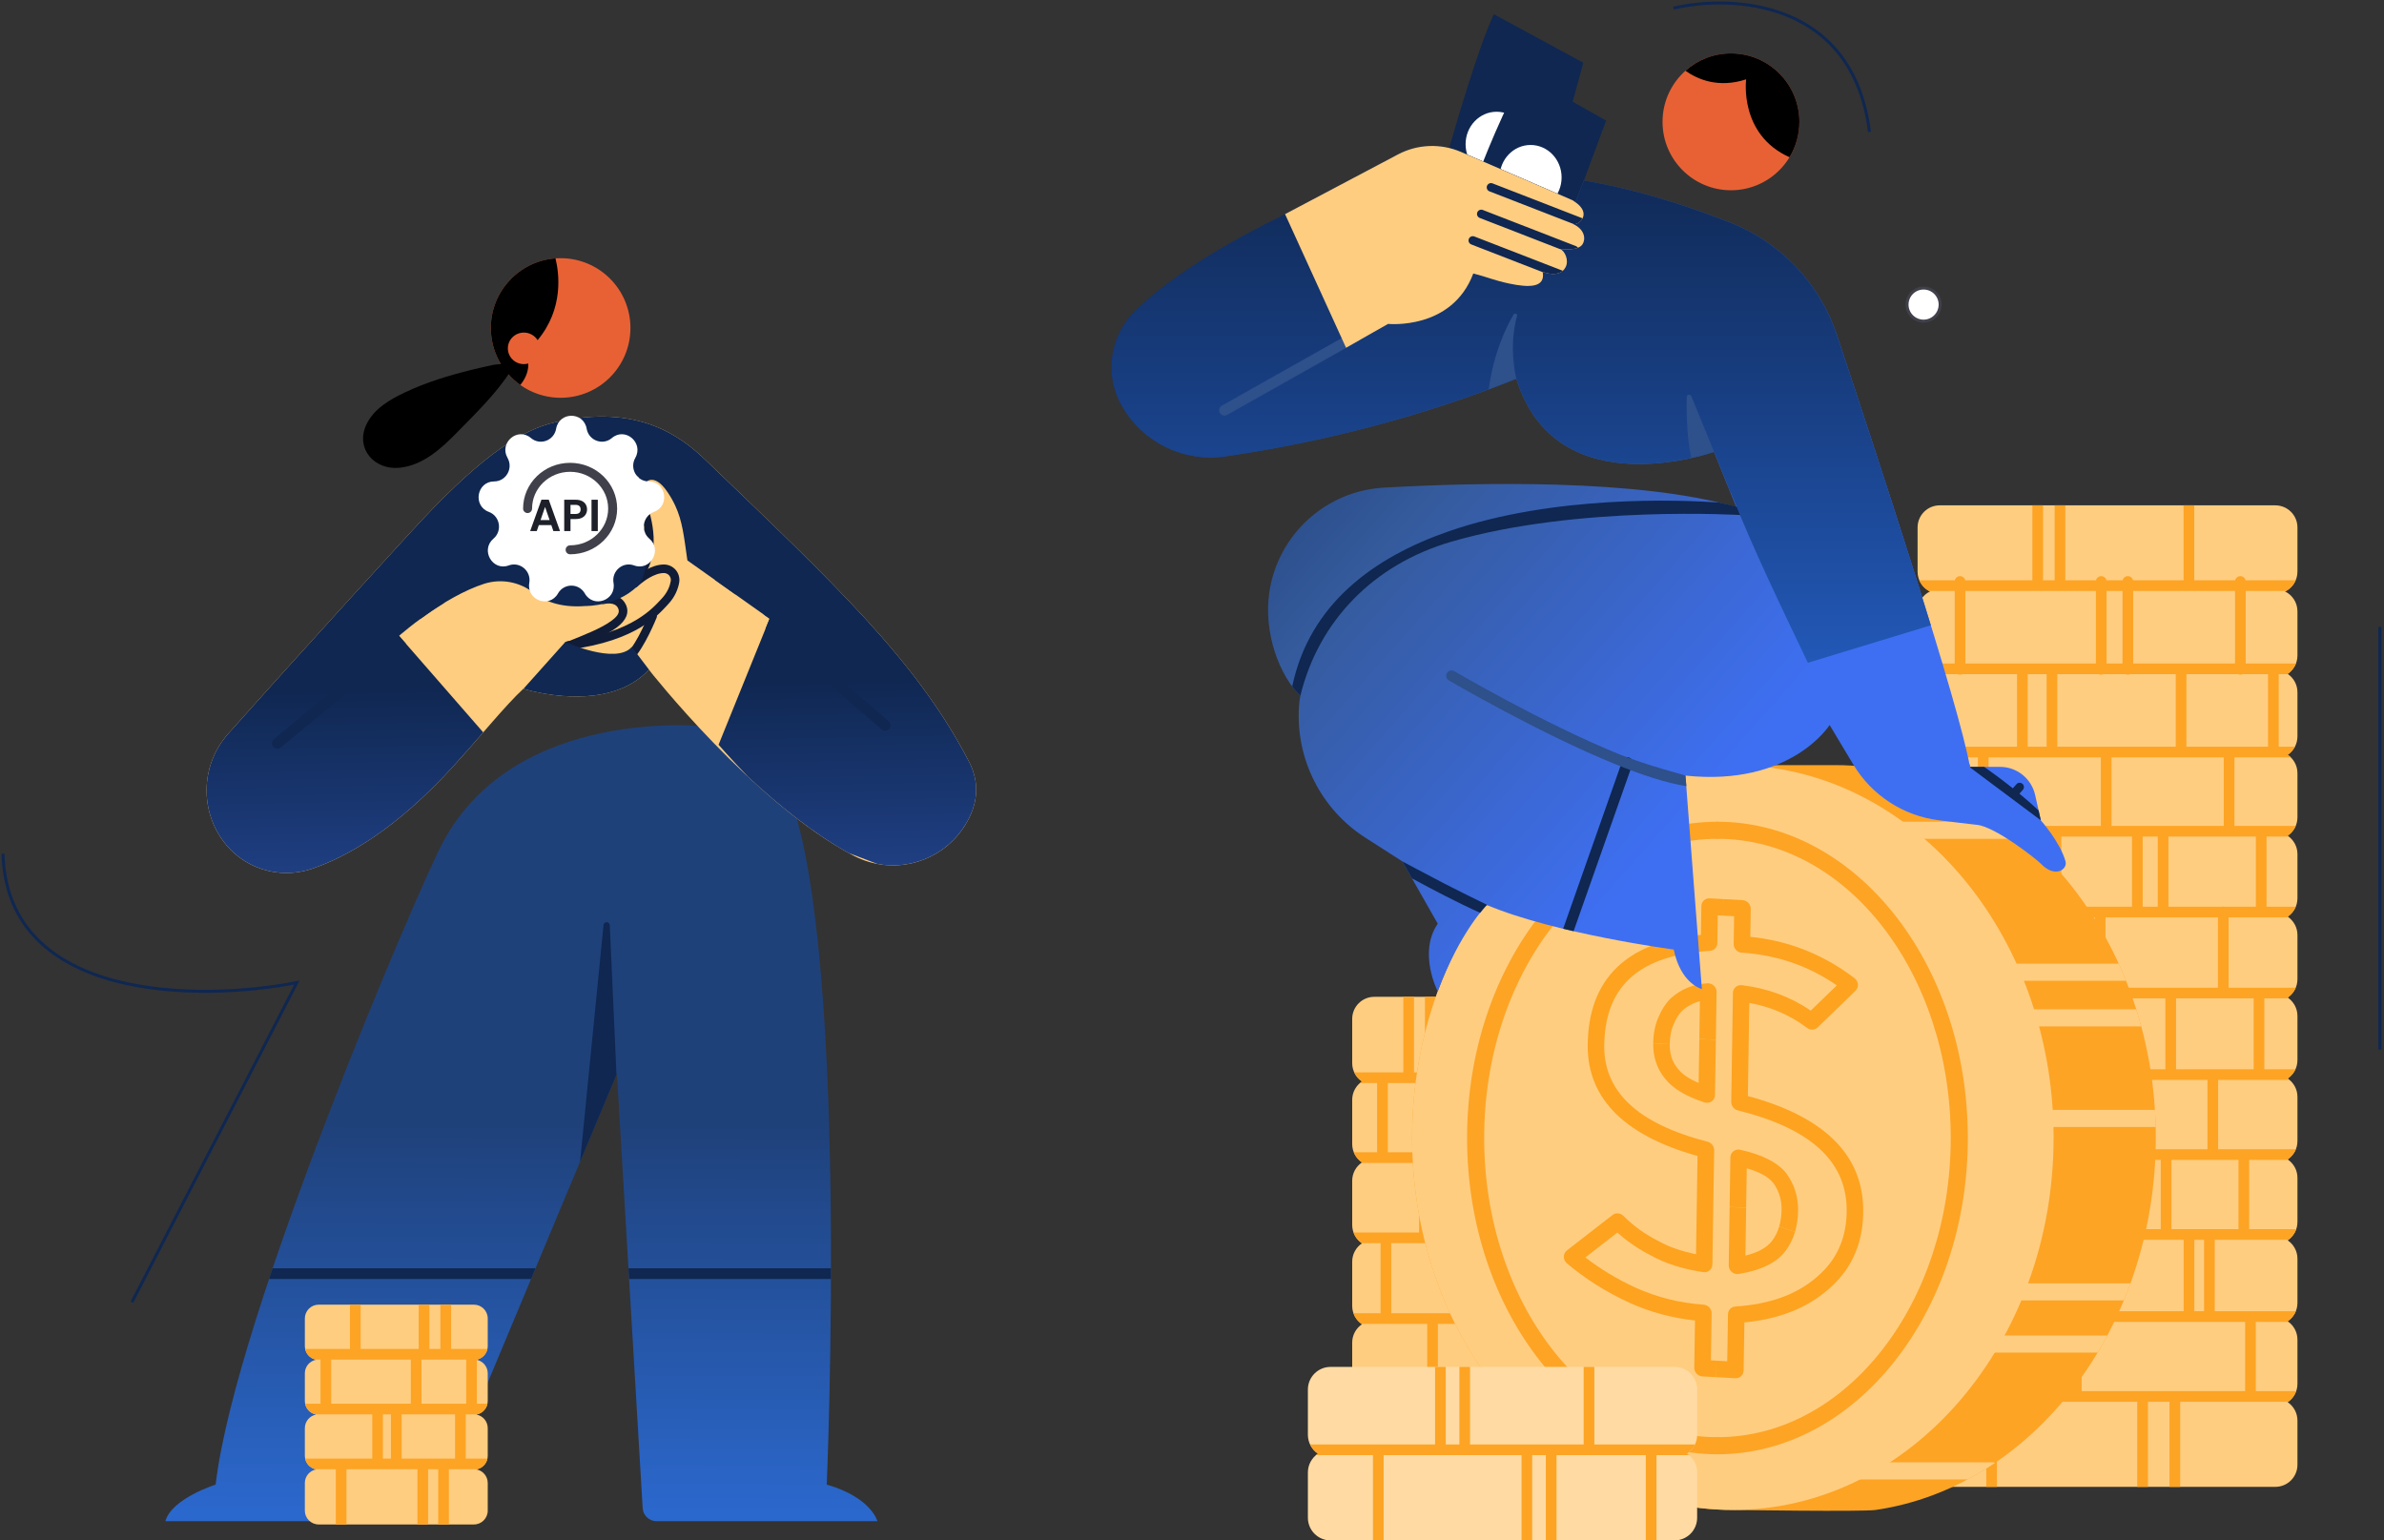 <svg width="797" height="515" viewBox="0 0 797 515" fill="none" xmlns="http://www.w3.org/2000/svg">
<rect x="0" y="0" width="797" height="515" fill="#333333" stroke="none"/>
<path fill-rule="evenodd" clip-rule="evenodd" d="M236.044 242.875C236.044 242.875 172.638 235.753 148.086 281.578C139.823 296.997 78.584 439.985 72.092 496.336C72.092 496.336 57.345 501 55.297 508.57H142.17C143.091 508.57 143.922 508.017 144.276 507.167C150.615 492.001 206.242 358.909 206.242 358.909C206.242 358.909 213.394 479.553 214.855 504.203C215.001 506.656 217.033 508.57 219.49 508.57C235.958 508.57 293.321 508.57 293.321 508.57C293.321 508.57 291.285 500.618 276.388 496.336C276.388 496.336 284.443 308.663 262.079 261.674L236.044 242.875Z" fill="url(#paint0_linear_112_1047)"/>
<path fill-rule="evenodd" clip-rule="evenodd" d="M193.926 388.375L201.768 309.259C201.821 308.71 202.289 308.295 202.842 308.31C203.392 308.324 203.839 308.763 203.864 309.317L206.099 359.251L193.926 388.375Z" fill="#0F2751"/>
<path fill-rule="evenodd" clip-rule="evenodd" d="M277.798 424.027C277.798 425.226 277.794 426.415 277.791 427.597H210.313L210.102 424.027H277.798ZM91.144 424.027H179.025L177.533 427.597H89.946L89.965 427.54C90.343 426.405 90.724 425.273 91.107 424.137L91.144 424.027Z" fill="#0F2751"/>
<path d="M187.428 132.987C200.316 132.987 210.763 122.54 210.763 109.652C210.763 96.765 200.316 86.317 187.428 86.317C174.541 86.317 164.093 96.765 164.093 109.652C164.093 122.54 174.541 132.987 187.428 132.987Z" fill="#E86135"/>
<path fill-rule="evenodd" clip-rule="evenodd" d="M185.706 86.38C186.884 91.136 188.588 103.13 179.722 113.728C178.782 112.206 177.081 111.188 175.141 111.188C172.184 111.188 169.784 113.551 169.784 116.461C169.784 119.372 172.184 121.735 175.141 121.735C175.653 121.735 176.148 121.664 176.616 121.532C176.683 123.37 176.208 125.94 173.954 128.7C167.991 124.472 164.095 117.513 164.095 109.652C164.095 97.353 173.631 87.263 185.706 86.38Z" fill="black"/>
<path fill-rule="evenodd" clip-rule="evenodd" d="M168.251 121.459C167.587 121.848 165.917 121.79 165.157 121.942C162.664 122.442 160.186 123.021 157.719 123.631C150.087 125.517 142.565 127.786 135.446 131.157C130.266 133.61 124.843 136.714 122.392 142.149C118.83 150.049 125.161 157.14 133.392 156.398C141.33 155.682 147.56 149.931 152.849 144.523C159.037 138.195 166.103 131.374 170.848 123.822" fill="black"/>
<path fill-rule="evenodd" clip-rule="evenodd" d="M141.015 173.908C137.065 178.116 102.321 216.101 76.215 245.406C67.457 255.318 66.663 269.951 74.299 280.753C74.297 280.757 74.298 280.757 74.298 280.757C81.004 290.245 93.143 294.205 104.154 290.498C116.085 286.477 132.38 277.193 151.343 256.393C160.976 245.826 168.634 236.178 174.953 230.272C174.953 230.272 202.675 239.19 216.933 223.904C216.933 223.904 251.742 268.38 285.429 286.11C298.752 293.037 315.167 288.388 322.877 275.501C326.465 269.552 327.972 262.388 323.934 254.611C306.251 220.546 278.484 194.771 236.044 153.966C227.806 146.043 213.401 134.727 185.502 141.185C174.991 143.618 162.178 151.36 141.015 173.908Z" fill="#FFCD80"/>
<path fill-rule="evenodd" clip-rule="evenodd" d="M202.089 201.91C202.089 201.91 203.003 201.674 204.082 201.772C204.996 201.854 206.078 202.177 206.635 203.328C207.381 204.875 206.253 206.152 204.531 207.457C201.043 210.105 194.897 212.42 189.455 214.636C188.723 214.933 188.373 215.767 188.67 216.497C188.966 217.227 189.802 217.579 190.53 217.281C196.219 214.967 202.614 212.499 206.26 209.733C209.302 207.425 210.527 204.824 209.206 202.086C208.127 199.853 206.113 199.087 204.339 198.926C202.728 198.781 201.361 199.148 201.361 199.148C200.596 199.349 200.143 200.132 200.343 200.894C200.546 201.656 201.328 202.111 202.089 201.91Z" fill="#111C37"/>
<path fill-rule="evenodd" clip-rule="evenodd" d="M213.151 196.073C213.151 196.073 214.851 194.425 217.165 193.11C218.611 192.289 220.304 191.575 221.964 191.584C222.643 191.585 223.282 191.88 223.721 192.391C224.16 192.902 224.353 193.579 224.25 194.244C223.971 195.848 223.207 198.025 221.236 200.103C218.526 202.961 211.666 211.592 189.82 214.358C189.038 214.457 188.484 215.173 188.584 215.955C188.684 216.737 189.398 217.291 190.18 217.192C213.237 214.272 220.447 205.087 223.311 202.069C225.774 199.473 226.714 196.747 227.071 194.707C227.303 193.189 226.871 191.675 225.892 190.532C224.91 189.388 223.482 188.729 221.975 188.727C219.833 188.716 217.622 189.565 215.755 190.625C213.102 192.132 211.159 194.025 211.159 194.025C210.595 194.574 210.58 195.479 211.13 196.045C211.68 196.609 212.584 196.622 213.151 196.073Z" fill="#111C37"/>
<path fill-rule="evenodd" clip-rule="evenodd" d="M216.865 205.433C216.865 205.433 213.205 214.775 209.591 218.386C209.034 218.943 209.034 219.848 209.591 220.406C210.148 220.963 211.055 220.963 211.612 220.406C215.505 216.515 219.522 206.486 219.522 206.486C219.811 205.753 219.454 204.922 218.718 204.631C217.986 204.341 217.154 204.7 216.865 205.433Z" fill="#111C37"/>
<path fill-rule="evenodd" clip-rule="evenodd" d="M216.08 157.619C216.08 157.619 213.794 158.566 212.72 161.171C212.059 162.77 211.816 165.042 213.066 168.164C214.508 171.761 218.219 182.408 213.177 190.603C212.762 191.275 212.973 192.155 213.641 192.568C214.316 192.982 215.194 192.772 215.608 192.101C221.229 182.97 217.322 171.109 215.715 167.101C214.851 164.937 214.901 163.37 215.358 162.262C215.962 160.806 217.201 160.246 217.201 160.246C217.926 159.936 218.265 159.096 217.954 158.371C217.644 157.646 216.805 157.309 216.08 157.619Z" fill="#111C37"/>
<path fill-rule="evenodd" clip-rule="evenodd" d="M161.549 244.848C158.411 248.459 155.021 252.358 151.343 256.393C132.38 277.193 116.085 286.477 104.154 290.498C93.143 294.205 81.004 290.245 74.298 280.757C74.298 280.757 74.297 280.757 74.299 280.753C66.663 269.951 67.457 255.318 76.215 245.406C102.321 216.101 137.065 178.116 141.015 173.908C162.178 151.36 174.991 143.618 185.502 141.185C213.401 134.727 227.806 146.043 236.044 153.966C278.484 194.771 306.251 220.546 323.934 254.611C327.972 262.388 326.465 269.552 322.877 275.501C316.649 285.91 304.74 290.945 293.371 288.845L283.711 285.185C272.078 278.757 260.38 269.291 250.092 259.707C244.236 253.622 240.222 248.987 240.222 248.987L257.287 206.846L229.802 187.357C228.645 179.384 228.188 174.288 225.721 169.005C225.05 167.559 224.225 166.1 223.193 164.564C218.397 157.412 215.376 161.669 215.376 161.669C213.148 158.918 211.08 157.651 209.702 157.069C208.974 156.78 208.156 156.831 207.47 157.209C206.788 157.586 206.31 158.251 206.167 159.02C205.835 160.911 206.992 163.042 207.617 164.02C207.809 164.317 208.031 164.594 208.277 164.849C221.821 178.851 214.333 194.568 214.333 194.568C207.642 202.805 195.694 202.609 195.694 202.609C186.956 203.312 181.46 200.618 178.344 198.162C173.709 194.52 167.58 193.39 161.952 195.141C148.214 199.519 133.392 212.56 133.392 212.56L161.549 244.848Z" fill="url(#paint1_linear_112_1047)"/>
<path fill-rule="evenodd" clip-rule="evenodd" d="M174.992 230.284L188.995 214.624C188.995 214.624 205.867 222.327 211.213 216.301L217.994 225.233C217.297 224.373 216.933 223.904 216.933 223.904C202.989 238.855 176.161 230.651 174.992 230.284Z" fill="#102852"/>
<path fill-rule="evenodd" clip-rule="evenodd" d="M136.533 209.966C134.556 211.536 133.392 212.56 133.392 212.56L135.696 215.202L93.825 249.912C93.066 250.54 91.94 250.433 91.311 249.676C90.682 248.916 90.787 247.791 91.546 247.162L136.093 210.234C136.23 210.121 136.378 210.032 136.533 209.966ZM255.23 205.387C255.605 205.411 255.98 205.553 256.287 205.819L297.063 241.153C297.806 241.799 297.888 242.927 297.241 243.672C296.595 244.417 295.467 244.497 294.724 243.852L255.92 210.226L257.287 206.846L255.23 205.387ZM140.595 206.872C140.805 203.434 141.401 196.707 143.019 190.821C143.193 190.279 143.704 189.916 144.274 189.929C144.844 189.943 145.336 190.331 145.484 190.881C146.362 194.138 147.565 198.622 148.376 201.643C145.503 203.399 142.847 205.226 140.595 206.872ZM239.012 193.888L240.926 184.776C240.997 184.435 241.272 184.174 241.615 184.117C241.958 184.061 242.3 184.221 242.475 184.521C243.557 186.911 245.186 191.514 245.975 198.826L239.012 193.888Z" fill="#0F2751"/>
<path fill-rule="evenodd" clip-rule="evenodd" d="M105.707 454.589C103.551 454.2 101.914 452.311 101.914 450.044V440.802C101.914 438.253 103.985 436.182 106.535 436.182H158.435C160.986 436.182 163.056 438.253 163.056 440.802V450.044C163.056 452.311 161.419 454.2 159.263 454.589C161.419 454.982 163.056 456.871 163.056 459.139V468.38C163.056 470.648 161.419 472.533 159.263 472.926C161.419 473.315 163.056 475.204 163.056 477.471V486.713C163.056 488.98 161.419 490.869 159.263 491.259C161.419 491.651 163.056 493.537 163.056 495.804V505.046C163.056 507.595 160.986 509.666 158.435 509.666H106.535C103.985 509.666 101.914 507.595 101.914 505.046V495.804C101.914 493.537 103.551 491.651 105.707 491.259C103.551 490.869 101.914 488.98 101.914 486.713V477.471C101.914 475.204 103.551 473.315 105.707 472.926C103.551 472.533 101.914 470.648 101.914 468.38V459.139C101.914 456.871 103.551 454.982 105.707 454.589Z" fill="#FFCD80"/>
<path fill-rule="evenodd" clip-rule="evenodd" d="M150.805 436.182V450.969H162.791C162.849 450.969 162.906 450.972 162.962 450.976C162.602 452.733 161.246 454.125 159.512 454.539H159.42V454.561C159.368 454.572 159.316 454.582 159.263 454.589C159.316 454.6 159.368 454.611 159.42 454.622V469.298H162.791C162.849 469.298 162.906 469.301 162.962 469.305C162.605 471.058 161.255 472.451 159.526 472.869H155.708V487.631H162.791C162.849 487.631 162.906 487.631 162.963 487.638C162.608 489.384 161.263 490.776 159.541 491.201H150.07V509.666H146.499V491.201H143.12V509.666H139.549V491.201H115.833V509.666H112.262V491.201H105.43C103.705 490.776 102.359 489.38 102.006 487.631H124.443V472.869H105.444C103.713 472.451 102.361 471.055 102.006 469.298H107.15V454.539H105.459C103.722 454.125 102.364 452.726 102.007 450.969H117.004V436.182H120.575V450.969H139.982V436.182H143.553V450.969H147.234V436.182H150.805ZM128.014 472.869V487.631H130.713V472.869H128.014ZM134.284 472.869V487.631H152.137V472.869H134.284ZM110.721 454.539V469.298H137.343V454.539H110.721ZM140.914 454.539V469.298H155.849V454.539H140.914Z" fill="#FDA425"/>
<path fill-rule="evenodd" clip-rule="evenodd" d="M645.196 197.75C642.753 196.544 641.071 194.027 641.071 191.12V176.341C641.071 172.262 644.381 168.951 648.459 168.951H760.677C764.755 168.951 768.065 172.262 768.065 176.341V191.12C768.065 194.027 766.383 196.544 763.937 197.75C766.383 198.956 768.065 201.474 768.065 204.381V219.16C768.065 221.716 766.765 223.971 764.79 225.298C766.765 226.625 768.065 228.879 768.065 231.435V246.215C768.065 248.772 766.765 251.025 764.79 252.353C766.765 253.678 768.065 255.935 768.065 258.488V273.268C768.065 275.824 766.765 278.078 764.79 279.406C766.765 280.734 768.065 282.988 768.065 285.544V300.324C768.065 302.877 766.765 305.134 764.79 306.462C766.765 307.787 768.065 310.044 768.065 312.597V327.377C768.065 329.934 766.765 332.187 764.79 333.515C766.765 334.844 768.065 337.097 768.065 339.654V354.433C768.065 356.986 766.765 359.243 764.79 360.568C766.765 361.896 768.065 364.15 768.065 366.706V381.486C768.065 384.043 766.765 386.296 764.79 387.624C766.765 388.953 768.065 391.206 768.065 393.763V408.542C768.065 411.096 766.765 413.352 764.79 414.677C766.765 416.006 768.065 418.259 768.065 420.816V435.595C768.065 438.152 766.765 440.405 764.79 441.734C766.765 443.058 768.065 445.315 768.065 447.872V462.648C768.065 465.205 766.765 467.462 764.79 468.786C766.765 470.115 768.065 472.368 768.065 474.925V489.704C768.065 493.782 764.755 497.093 760.677 497.093H648.459C644.381 497.093 641.071 493.782 641.071 489.704V474.925C641.071 472.368 642.371 470.115 644.346 468.786C642.371 467.462 641.071 465.205 641.071 462.648V447.872C641.071 445.315 642.371 443.058 644.346 441.734C642.371 440.405 641.071 438.152 641.071 435.595V420.816C641.071 418.259 642.371 416.006 644.346 414.677C642.371 413.352 641.071 411.096 641.071 408.542V393.763C641.071 391.206 642.371 388.953 644.346 387.624C642.371 386.296 641.071 384.043 641.071 381.486V366.706C641.071 364.15 642.371 361.896 644.346 360.568C642.371 359.243 641.071 356.986 641.071 354.433V339.654C641.071 337.097 642.371 334.844 644.346 333.515C642.371 332.187 641.071 329.934 641.071 327.377V312.597C641.071 310.044 642.371 307.787 644.346 306.462C642.371 305.134 641.071 302.877 641.071 300.324V285.544C641.071 282.988 642.371 280.734 644.346 279.406C642.371 278.078 641.071 275.824 641.071 273.268V258.488C641.071 255.935 642.371 253.678 644.346 252.353C642.371 251.025 641.071 248.772 641.071 246.215V231.435C641.071 228.879 642.371 226.625 644.346 225.298C642.371 223.971 641.071 221.716 641.071 219.16V204.381C641.071 201.474 642.753 198.956 645.196 197.75Z" fill="#FFCD80"/>
<path fill-rule="evenodd" clip-rule="evenodd" d="M733.563 168.951V194.001H747.24C747.422 193.209 748.132 192.618 748.979 192.618C749.825 192.618 750.536 193.209 750.718 194.001H767.479C766.837 195.516 765.705 196.773 764.28 197.572H750.764V221.822H767.569C767.019 223.246 766.04 224.458 764.79 225.298C764.837 225.329 764.88 225.36 764.926 225.393H761.795V249.472C761.795 249.529 761.791 249.586 761.787 249.643H767.222C766.647 250.736 765.808 251.668 764.79 252.353C765.169 252.607 765.522 252.896 765.847 253.214H747.004V276.117H767.494C766.933 277.46 765.983 278.603 764.79 279.406C764.923 279.495 765.055 279.592 765.18 279.688H757.731V303.145H767.504C766.944 304.502 765.99 305.652 764.79 306.462C764.912 306.541 765.03 306.627 765.148 306.716H745.054V330.209H767.504C766.94 331.558 765.99 332.708 764.79 333.515C764.915 333.601 765.037 333.687 765.155 333.779H756.992V357.49H767.401C766.833 358.743 765.922 359.807 764.79 360.568C765.015 360.722 765.233 360.886 765.44 361.061H741.548V384.225H767.54C766.983 385.614 766.019 386.8 764.79 387.624C764.873 387.678 764.951 387.735 765.03 387.796H751.932V410.939H767.665C767.169 412.385 766.24 413.627 765.03 414.509H740.416V438.377H767.522C766.965 439.748 766.005 440.916 764.79 441.734C764.89 441.802 764.99 441.873 765.09 441.948H754.146V465.083H767.654C767.147 466.533 766.205 467.776 764.98 468.654H728.861V497.093H725.29V468.654H718.077V497.093H714.506V468.654H667.603V497.093H664.032V468.654H644.156C642.932 467.776 641.989 466.533 641.482 465.083H647.827V441.948H644.046C644.142 441.873 644.242 441.802 644.346 441.734C643.132 440.916 642.171 439.748 641.61 438.377H664.55V414.509H644.106C642.896 413.627 641.964 412.385 641.468 410.939H650.395V387.796H644.103C644.181 387.735 644.264 387.678 644.346 387.624C643.117 386.8 642.15 385.614 641.596 384.225H660.989V361.061H643.692C643.903 360.886 644.117 360.722 644.346 360.568C643.214 359.807 642.303 358.743 641.732 357.49H649.495V333.779H643.978C644.099 333.687 644.221 333.601 644.346 333.515C643.146 332.708 642.193 331.558 641.632 330.209H662.275V306.716H643.989C644.106 306.627 644.224 306.541 644.346 306.462C643.142 305.652 642.189 304.502 641.628 303.145H647.006V279.688H643.953C644.081 279.592 644.214 279.495 644.346 279.406C643.149 278.603 642.203 277.46 641.639 276.117H653.305V253.214H643.289C643.614 252.896 643.967 252.607 644.346 252.353C643.328 251.668 642.489 250.736 641.914 249.643H674.312V225.393H656.026C655.794 225.503 655.537 225.564 655.265 225.564C654.99 225.564 654.733 225.503 654.501 225.393H644.206C644.253 225.36 644.299 225.329 644.346 225.298C643.096 224.458 642.117 223.246 641.564 221.822H653.48V197.572H644.856C643.432 196.773 642.296 195.516 641.653 194.001H653.523C653.708 193.209 654.415 192.618 655.265 192.618C656.112 192.618 656.822 193.209 657.004 194.001H679.444V168.951H683.014V194.001H686.889V168.951H690.46V194.001H700.722C700.904 193.209 701.615 192.618 702.465 192.618C703.311 192.618 704.022 193.209 704.204 194.001H709.617C709.803 193.209 710.51 192.618 711.36 192.618C712.206 192.618 712.917 193.209 713.099 194.001H729.993V168.951H733.563ZM651.398 441.948V465.083H683.336V441.948H651.398ZM686.907 441.948V465.083H692.363V441.948H686.907ZM695.934 441.948V465.083H750.575V441.948H695.934ZM668.12 414.509V438.377H701.29V414.509H668.12ZM730.032 414.509H704.861V438.377H730.021V414.699L730.032 414.509ZM733.592 438.377H736.845V414.509H733.581C733.588 414.57 733.592 414.634 733.592 414.699V438.377ZM725.94 387.796V410.939H748.361V387.796H725.94ZM687.007 410.939H722.369V387.796H686.975C686.996 387.903 687.007 388.014 687.007 388.124V410.939ZM683.464 387.796H653.966V410.939H683.436V388.124C683.436 388.017 683.443 387.907 683.464 387.799V387.796ZM712.631 361.061V384.225H737.977V361.061H712.631ZM704.565 361.061V384.225H709.06V361.061H704.565ZM664.56 361.061V384.225H700.994V361.061H664.56ZM680.197 333.779V357.49H723.904V333.779H680.197ZM653.066 333.779V357.49H676.626V333.779H653.066ZM727.475 333.779V357.49H753.421V333.779H727.475ZM696.769 306.716V330.209H700.312V306.716H696.769ZM678.722 330.209H693.198V306.716H665.846V330.209H678.101C678.201 330.191 678.305 330.18 678.412 330.18C678.519 330.18 678.622 330.191 678.722 330.209ZM703.882 306.716V330.209H741.484V306.716H703.882ZM743.801 303.145H754.16V279.688H724.929V303.145H742.737C742.905 303.092 743.083 303.063 743.269 303.063C743.455 303.063 743.633 303.092 743.801 303.145ZM716.327 279.688V303.145H721.358V279.688H716.327ZM650.577 279.688V303.145H685.564V279.688H650.577ZM689.135 279.688V303.145H712.756V279.688H689.135ZM656.876 253.214V276.117H661.236V253.214H656.876ZM705.907 253.214V276.117H743.433V253.214H705.907ZM664.807 253.214V276.117H702.336V253.214H664.807ZM684.204 225.393H677.883V249.643H684.214C684.207 249.586 684.204 249.529 684.204 249.472V225.393ZM727.375 225.393H712.12C711.892 225.503 711.631 225.564 711.36 225.564C711.085 225.564 710.828 225.503 710.596 225.393H703.225C702.993 225.503 702.736 225.564 702.465 225.564C702.19 225.564 701.933 225.503 701.701 225.393H687.774V249.472C687.774 249.529 687.774 249.586 687.767 249.643H727.382C727.375 249.586 727.375 249.529 727.375 249.472V225.393ZM758.224 225.393H749.743C749.511 225.503 749.254 225.564 748.979 225.564C748.707 225.564 748.447 225.503 748.218 225.393H730.946V249.472C730.946 249.529 730.942 249.586 730.935 249.643H758.231C758.227 249.586 758.224 249.529 758.224 249.472V225.393ZM657.051 197.572V221.822H700.679V197.572H657.051ZM704.25 197.572V221.822H709.574V197.572H704.25ZM713.145 197.572V221.822H747.193V197.572H713.145Z" fill="#FDA425"/>
<path fill-rule="evenodd" clip-rule="evenodd" d="M455.33 361.568C453.355 360.243 452.055 357.986 452.055 355.433V340.653C452.055 336.575 455.366 333.262 459.443 333.262H571.657C575.739 333.262 579.049 336.575 579.049 340.653V355.433C579.049 357.986 577.749 360.243 575.775 361.568C577.749 362.896 579.049 365.149 579.049 367.706V382.486C579.049 385.043 577.749 387.296 575.775 388.624C577.749 389.949 579.049 392.206 579.049 394.762V409.539C579.049 412.095 577.749 414.352 575.775 415.677C577.749 417.005 579.049 419.259 579.049 421.815V436.595C579.049 439.152 577.749 441.405 575.775 442.733C577.749 444.058 579.049 446.315 579.049 448.868V463.648C579.049 466.205 577.749 468.458 575.775 469.786C577.749 471.115 579.049 473.368 579.049 475.925V490.704C579.049 494.782 575.739 498.092 571.657 498.092H459.443C455.366 498.092 452.055 494.782 452.055 490.704V475.925C452.055 473.368 453.355 471.115 455.33 469.786C453.355 468.458 452.055 466.205 452.055 463.648V448.868C452.055 446.315 453.355 444.058 455.33 442.733C453.355 441.405 452.055 439.152 452.055 436.595V421.815C452.055 419.259 453.355 417.005 455.33 415.677C453.355 414.352 452.055 412.095 452.055 409.539V394.762C452.055 392.206 453.355 389.949 455.33 388.624C453.355 387.296 452.055 385.043 452.055 382.486V367.706C452.055 365.149 453.355 362.896 455.33 361.568Z" fill="#FFCD80"/>
<path fill-rule="evenodd" clip-rule="evenodd" d="M552.678 358.533H578.367C577.796 359.768 576.892 360.818 575.775 361.568C576.017 361.732 576.25 361.911 576.475 362.103H565.88V385.225V385.228H578.521C577.967 386.617 576.999 387.799 575.775 388.624C575.857 388.681 575.942 388.738 576.025 388.799H554.878V411.767C554.878 411.87 554.871 411.97 554.853 412.067H578.603C578.071 413.527 577.092 414.774 575.832 415.638H569.315V438.759C569.315 438.859 569.304 438.959 569.29 439.055H578.628C578.114 440.509 577.16 441.751 575.925 442.626H556.467V466.155H578.61C578.085 467.615 577.114 468.858 575.86 469.725H568.44V498.092H564.869V469.725H541.834C541.834 469.758 541.837 469.786 541.837 469.815V498.092H538.266V469.815C538.266 469.786 538.266 469.758 538.266 469.725H520.655C520.426 469.833 520.176 469.89 519.912 469.89C519.644 469.89 519.395 469.833 519.166 469.725H496.288V498.092H492.717V469.725H486.475V498.092H482.904V469.725H455.241C453.987 468.858 453.016 467.615 452.491 466.155H477.13V442.626H455.176C453.944 441.751 452.987 440.509 452.473 439.055H461.543V415.638H455.273C454.009 414.774 453.03 413.527 452.498 412.067H474.42V388.799H455.076C455.162 388.738 455.244 388.681 455.33 388.624C454.102 387.799 453.137 386.617 452.58 385.228H460.39V362.103H454.63C454.851 361.911 455.083 361.732 455.33 361.568C454.209 360.818 453.309 359.768 452.734 358.533H469.149V333.262H472.72V358.533H476.376V333.262H479.947V358.533H512.742V333.262H516.313V358.533H549.108V333.262H552.678V358.533ZM480.701 442.626V466.155H518.127V442.626H480.701ZM521.698 442.626V466.155H545.826V442.626H521.698ZM549.397 442.626V466.155H552.896V442.626H549.397ZM465.114 415.638V439.055H494.002V415.638H465.114ZM532.603 415.638H497.573V439.055H532.699C532.639 438.873 532.603 438.677 532.603 438.473V415.638ZM565.744 415.638H536.174V438.473C536.174 438.677 536.142 438.873 536.077 439.055H565.766C565.751 438.959 565.744 438.859 565.744 438.759V415.638ZM477.99 388.799V412.067H505.429V388.799H477.99ZM509 388.799V412.067H513.22V388.799H509ZM551.307 388.799H516.791V412.067H533.839C534.01 412.01 534.196 411.981 534.388 411.981C534.581 411.981 534.767 412.01 534.942 412.067H551.336C551.318 411.97 551.307 411.87 551.307 411.767V388.799ZM463.961 362.103V385.228H495.406V362.103H463.961ZM498.976 362.103V385.228H527.407V362.103H498.976ZM530.978 362.103V385.228H535.756V362.103H530.978ZM562.309 362.103H539.327V385.228H562.309V385.225V362.103Z" fill="#FDA425"/>
<path fill-rule="evenodd" clip-rule="evenodd" d="M579.088 255.798H613.486C672.666 255.798 720.715 311.589 720.715 380.307C720.715 443.711 679.876 497.091 627.066 504.815C622.639 505.465 579.32 504.815 579.32 504.815C520.141 504.815 472.091 449.024 472.091 380.307C472.091 311.678 520.016 255.941 579.088 255.798Z" fill="#FDA425"/>
<path d="M579.318 504.815C638.538 504.815 686.545 449.071 686.545 380.306C686.545 311.542 638.538 255.798 579.318 255.798C520.098 255.798 472.091 311.542 472.091 380.306C472.091 449.071 520.098 504.815 579.318 504.815Z" fill="#FFCD80"/>
<path fill-rule="evenodd" clip-rule="evenodd" d="M579.732 306.321L576.029 306.115L576.114 300.59L582.573 300.95C584.103 301.035 585.318 302.341 585.295 303.866L585.151 313.209C590.801 313.778 596.211 314.989 601.375 316.836C607.974 319.194 614.179 322.593 619.984 327.028C620.642 327.525 621.052 328.281 621.121 329.088C621.182 329.895 620.897 330.676 620.326 331.23L607.681 343.487C606.727 344.408 605.225 344.478 604.121 343.649C598.395 339.355 591.958 336.574 584.811 335.302L584.331 366.437C610.916 373.576 623.534 387.068 622.878 406.172C622.562 416.551 618.565 424.942 610.929 431.316C603.95 437.367 594.707 440.999 583.166 442.123L582.918 458.178C582.895 459.701 581.642 460.866 580.112 460.781L573.771 460.428L573.856 454.909L577.44 455.108L577.682 439.402C577.704 438.003 578.764 436.887 580.156 436.799C591.506 436.06 600.543 432.859 607.26 427.042C613.734 421.636 617.09 414.545 617.358 405.77C617.949 388.583 605.57 377.331 580.973 371.23C579.676 370.904 578.755 369.713 578.776 368.391L579.337 331.961C579.348 331.2 579.677 330.491 580.24 329.997C580.802 329.508 581.553 329.278 582.313 329.374C590.855 330.387 598.541 333.225 605.364 337.876L614.074 329.434C609.536 326.311 604.751 323.841 599.705 322.042C594.195 320.069 588.392 318.896 582.281 318.502C580.766 318.406 579.565 317.105 579.589 315.588L579.732 306.321ZM583.51 419.783C587.541 418.79 590.502 417.242 592.304 415.009C593.428 413.565 594.26 411.916 594.799 410.067L600.105 411.834C599.363 414.333 598.227 416.561 596.68 418.555C593.724 422.212 588.618 424.764 581.226 425.918C580.41 426.044 579.563 425.796 578.921 425.234C578.286 424.673 577.921 423.861 577.934 423.029L578.235 403.504L583.756 403.811L583.51 419.783ZM554.501 339.983C555.507 337.541 556.803 335.533 558.359 333.948C558.396 333.909 558.441 333.87 558.479 333.831C561.981 330.688 566.113 328.992 570.858 328.742C571.635 328.703 572.415 329 572.99 329.552C573.566 330.11 573.887 330.878 573.875 331.657L573.629 347.647L568.108 347.339L568.302 334.732C566.089 335.306 564.098 336.382 562.321 337.961C561.216 339.105 560.32 340.561 559.598 342.311C559.583 342.357 559.56 342.403 559.537 342.449C558.673 344.256 558.254 346.484 558.214 349.098L552.693 348.791C552.747 345.326 553.369 342.396 554.501 339.983Z" fill="#FDA31F"/>
<path fill-rule="evenodd" clip-rule="evenodd" d="M556.632 360.595C553.96 357.339 552.622 353.413 552.693 348.791L558.214 349.098C558.165 352.268 559.019 354.974 560.856 357.203L560.921 357.283C562.357 359.159 564.692 360.707 567.882 362.042L568.108 347.339L573.629 347.647L573.345 366.08C573.332 366.936 572.92 367.722 572.232 368.21C571.552 368.691 570.662 368.825 569.838 368.561C563.464 366.516 559.105 363.787 556.632 360.595Z" fill="#FDA31F"/>
<path fill-rule="evenodd" clip-rule="evenodd" d="M583.959 390.596L583.756 403.811L578.235 403.504L578.49 386.936C578.503 386.127 578.869 385.38 579.491 384.889C580.12 384.398 580.936 384.213 581.732 384.387C589.421 386.073 594.527 388.845 597.225 392.321L597.282 392.407C599.904 396.05 601.194 400.162 601.123 404.754C601.084 407.322 600.737 409.683 600.105 411.834L594.799 410.067C595.306 408.359 595.572 406.483 595.603 404.447C595.654 401.148 594.752 398.191 592.884 395.57C591.187 393.408 588.186 391.812 583.959 390.596Z" fill="#FDA31F"/>
<path fill-rule="evenodd" clip-rule="evenodd" d="M567.506 386.472C541.949 379.337 529.961 366.217 530.828 347.852C531.221 336.774 534.909 328.301 541.724 322.359C547.962 316.923 556.912 313.599 568.644 312.551L568.792 302.948C568.815 301.422 570.069 300.254 571.591 300.339L576.114 300.59L576.029 306.115L574.27 306.017L574.127 315.284C574.106 316.689 573.038 317.811 571.639 317.892C560.126 318.593 551.369 321.425 545.439 326.595C539.666 331.632 536.684 338.88 536.347 348.307C535.568 364.757 547.339 375.632 570.885 381.716C572.167 382.047 573.081 383.232 573.061 384.542L572.473 422.725C572.461 423.504 572.117 424.223 571.54 424.717C570.955 425.21 570.183 425.421 569.408 425.307C562.508 424.273 556.678 422.401 551.926 419.732C547.743 417.609 544.01 415.056 540.72 412.067L530.007 420.391C535.058 424.299 540.672 427.672 546.827 430.513C554.011 433.749 561.578 435.635 569.536 436.184C571.051 436.292 572.244 437.587 572.221 439.098L571.979 454.804L573.856 454.909L573.771 460.428L569.13 460.169C567.607 460.085 566.392 458.782 566.416 457.259L566.659 441.465C559.008 440.661 551.701 438.683 544.715 435.535C536.908 431.934 529.956 427.542 523.83 422.363C523.187 421.819 522.808 421.012 522.806 420.179C522.797 419.346 523.171 418.569 523.815 418.067L539.079 406.21C540.157 405.366 541.738 405.495 542.743 406.514C546.028 409.834 549.891 412.607 554.309 414.844L554.427 414.903C557.947 416.889 562.14 418.351 567 419.313L567.506 386.472Z" fill="#FDA31F"/>
<path fill-rule="evenodd" clip-rule="evenodd" d="M574.167 280.438C617.419 280.438 652.158 325.42 652.158 380.463C652.158 435.502 617.419 480.484 574.167 480.484C572.591 480.484 571.309 481.763 571.309 483.34C571.309 484.917 572.591 486.199 574.167 486.199C620.156 486.199 657.869 438.984 657.869 380.463C657.869 321.939 620.156 274.726 574.167 274.726C572.591 274.726 571.309 276.006 571.309 277.582C571.309 279.159 572.591 280.438 574.167 280.438Z" fill="#FDA425"/>
<path fill-rule="evenodd" clip-rule="evenodd" d="M574.167 480.484C530.913 480.484 496.176 435.502 496.176 380.463C496.176 325.42 530.913 280.438 574.167 280.438C575.744 280.438 577.023 279.159 577.023 277.582C577.023 276.006 575.744 274.726 574.167 274.726C528.178 274.726 490.463 321.939 490.463 380.463C490.463 438.984 528.178 486.199 574.167 486.199C575.744 486.199 577.023 484.917 577.023 483.34C577.023 481.763 575.744 480.484 574.167 480.484Z" fill="#FDA425"/>
<path fill-rule="evenodd" clip-rule="evenodd" d="M657.818 494.599H616.904C615.329 494.599 614.047 493.317 614.047 491.742C614.047 490.164 615.329 488.885 616.904 488.885H666.049C666.381 488.885 666.699 488.943 666.995 489.046C664.025 491.064 660.964 492.917 657.818 494.599ZM704.497 446.496C703.461 448.435 702.386 450.342 701.265 452.209H661.975C660.397 452.209 659.118 450.931 659.118 449.353C659.118 447.774 660.397 446.496 661.975 446.496H704.497ZM712.249 429.056C711.549 430.988 710.806 432.891 710.031 434.769H666.049C664.471 434.769 663.193 433.491 663.193 431.913C663.193 430.338 664.471 429.056 666.049 429.056H712.249ZM720.423 371.069C720.544 372.965 720.626 374.868 720.673 376.782H681.44C679.861 376.782 678.583 375.504 678.583 373.925C678.583 372.351 679.861 371.069 681.44 371.069H720.423ZM714.181 337.439C714.774 339.324 715.334 341.231 715.852 343.152H673.109C671.534 343.152 670.252 341.874 670.252 340.295C670.252 338.72 671.534 337.439 673.109 337.439H714.181ZM708.317 322.173C709.171 324.051 709.989 325.955 710.76 327.887H671.57C669.995 327.887 668.713 326.608 668.713 325.03C668.713 323.455 669.995 322.173 671.57 322.173H708.317ZM670.313 274.727C672.777 276.52 675.173 278.423 677.501 280.441H632.294C630.719 280.441 629.437 279.159 629.437 277.584C629.437 276.006 630.719 274.727 632.294 274.727H670.313Z" fill="#FFCD80"/>
<path fill-rule="evenodd" clip-rule="evenodd" d="M484.478 49.517C487.006 40.8 494.208 15.883 499.406 4.748L529.322 20.978C529.322 20.978 516.433 67.545 513.654 80.899L478.858 72.625C479.915 65.348 481.935 58.288 484.478 49.517Z" fill="#0F2751"/>
<path d="M500.337 59.068C506.065 59.068 510.708 54.208 510.708 48.214C510.708 42.219 506.065 37.36 500.337 37.36C494.61 37.36 489.967 42.219 489.967 48.214C489.967 54.208 494.61 59.068 500.337 59.068Z" fill="white"/>
<path fill-rule="evenodd" clip-rule="evenodd" d="M492.952 61.56C494.641 56.852 504.065 32.431 509.878 25.092L536.956 40.31C536.956 40.31 522.362 79.088 519.034 90.254L486.96 81.528C488.346 75.421 490.31 68.924 492.952 61.56Z" fill="#0F2751"/>
<path d="M511.692 70.173C517.42 70.173 522.063 65.314 522.063 59.32C522.063 53.325 517.42 48.466 511.692 48.466C505.965 48.466 501.322 53.325 501.322 59.32C501.322 65.314 505.965 70.173 511.692 70.173Z" fill="white"/>
<path d="M578.681 63.607C591.314 63.607 601.555 53.366 601.555 40.733C601.555 28.099 591.314 17.858 578.681 17.858C566.048 17.858 555.806 28.099 555.806 40.733C555.806 53.366 566.048 63.607 578.681 63.607Z" fill="#E86135"/>
<path fill-rule="evenodd" clip-rule="evenodd" d="M563.466 23.659C567.512 20.052 572.843 17.859 578.681 17.859C591.308 17.859 601.556 28.109 601.556 40.733C601.556 45.065 600.349 49.117 598.257 52.57C581.27 44.939 583.759 26.527 583.759 26.527C574.421 29.578 567.447 26.488 563.466 23.659Z" fill="black"/>
<path fill-rule="evenodd" clip-rule="evenodd" d="M480.661 331.457C480.661 331.457 473.973 318.517 480.661 308.822L468.788 287.961C468.788 287.961 463.018 284.265 456.465 280.066C441.65 270.571 433.151 253.791 434.262 236.233C434.347 234.895 434.501 233.668 434.733 232.595C427.92 226.167 422.292 211.739 424.363 197.933C427.245 178.705 443.217 164.135 462.629 163.029C493.866 161.257 547.476 160.046 580.435 169.498L573.021 151.043C573.021 151.043 520.28 169.902 506.921 126.593C476.644 138.819 442.928 147.756 409.591 152.592C395.654 154.621 381.902 147.864 374.993 135.59C374.979 135.599 374.979 135.599 374.979 135.599C369.133 125.218 371.001 112.204 379.528 103.884C388.101 95.612 402.724 84.911 427.695 72.6C427.695 72.6 452.709 59.373 467.356 51.628C473.902 48.168 481.661 47.866 488.453 50.809C502.883 57.059 526.722 67.387 526.722 67.387L529.507 60.357C546.062 63.113 562.327 68.128 578.274 74.334C595.211 80.947 608.334 94.738 614.093 111.979C628.277 154.436 655.058 235.956 658.572 256.377H668.613C674.255 256.377 679.144 260.29 680.375 265.797C681.336 270.099 682.264 274.252 682.264 274.252C682.264 274.252 688.66 281.405 690.531 287.961C691.292 290.632 687.031 293.746 682.264 288.743C680.854 287.261 667.156 276.452 661.004 275.777C656.297 275.259 652.134 274.72 648.252 274.245C636.336 272.785 625.759 265.907 619.585 255.605C615.457 248.721 611.662 242.386 611.662 242.386C611.662 242.386 598.792 263.026 563.466 259.301L568.954 330.647C568.954 330.647 561.905 328.979 559.549 317.46C559.549 317.46 519.737 312.157 497.062 302.555C497.062 302.555 488.117 311.436 480.661 331.457Z" fill="url(#paint2_linear_112_1047)"/>
<path fill-rule="evenodd" clip-rule="evenodd" d="M658.386 255.355C658.454 255.712 658.515 256.052 658.572 256.377H663.325C665.624 257.991 669.12 260.526 672.909 263.547L674.126 262.176C674.651 261.586 675.555 261.533 676.144 262.058C676.733 262.579 676.787 263.483 676.262 264.072L675.13 265.347C677.279 267.121 679.465 269.021 681.532 270.971L682.264 274.252L658.993 256.862C658.482 256.527 658.258 255.916 658.386 255.355Z" fill="#0F2751"/>
<path fill-rule="evenodd" clip-rule="evenodd" d="M522.576 310.504L542.355 254.348C542.683 253.416 543.705 252.927 544.633 253.256C545.561 253.584 546.051 254.602 545.726 255.534L526.072 311.325C524.911 311.061 523.747 310.786 522.576 310.504ZM468.788 287.961C468.788 287.961 476.444 292.078 483.032 295.485C491.381 299.809 500.126 303.851 497.062 302.555C497.062 302.555 496.209 303.405 494.809 305.165C487.299 301.801 478.654 297.266 472.027 293.653L468.788 287.961ZM432.008 229.512C437.74 202.022 459.165 186.402 484.089 177.714C519.319 165.434 561.502 167.098 574.696 168.005C576.635 168.462 579.452 169.066 581.266 169.584C581.37 169.841 582.166 170.334 582.138 170.627C582.034 171.607 583.395 172.325 582.413 172.224C582.413 172.224 527.629 168.762 485.264 181.086C458.961 188.737 440.778 207.798 434.733 232.595C433.797 231.711 432.883 230.676 432.008 229.512Z" fill="#0F2751"/>
<path fill-rule="evenodd" clip-rule="evenodd" d="M563.784 262.833C557.203 261.822 548.854 259.083 540.048 255.502C514.245 245.018 484.375 227.472 484.375 227.472C483.525 226.973 483.243 225.877 483.739 225.028C484.239 224.178 485.336 223.894 486.186 224.393C486.186 224.393 515.802 241.797 541.391 252.195C550.625 255.948 564.266 259.383 563.466 259.301L563.784 262.833Z" fill="#2E508B"/>
<path fill-rule="evenodd" clip-rule="evenodd" d="M578.399 164.425L573.021 151.043C573.021 151.043 520.28 169.903 506.921 126.593C476.644 138.819 442.928 147.756 409.591 152.592C395.654 154.621 381.902 147.864 374.993 135.59C374.979 135.599 374.979 135.599 374.979 135.599C369.133 125.218 371.001 112.204 379.528 103.884C388.101 95.612 402.724 84.911 427.695 72.6C427.695 72.6 452.709 59.373 467.356 51.628C473.902 48.168 481.661 47.866 488.453 50.809C502.883 57.059 526.722 67.387 526.722 67.387L529.507 60.357C546.062 63.113 562.327 68.128 578.274 74.334C595.211 80.947 608.334 94.738 614.093 111.979C622.613 137.479 635.676 177.069 645.51 209.048L604.402 221.584C595.486 202.885 586.444 184.337 578.542 164.448L578.399 164.425Z" fill="url(#paint3_linear_112_1047)"/>
<path fill-rule="evenodd" clip-rule="evenodd" d="M565.373 153.139C564.066 146.61 563.759 139.758 563.88 132.767C563.884 132.383 564.162 132.056 564.541 131.985C564.919 131.914 565.294 132.119 565.44 132.474C568.926 140.97 577.46 161.761 577.46 161.761H577.328L573.021 151.043C573.021 151.043 570.061 152.101 565.373 153.139ZM452.355 110.894L408.473 135.614C407.613 136.097 407.309 137.187 407.791 138.045C408.277 138.904 409.366 139.208 410.226 138.725L454.109 114.005C454.969 113.522 455.273 112.432 454.787 111.573C454.305 110.715 453.216 110.41 452.355 110.894ZM497.68 130.183C499.34 118.173 503.29 109.752 506.039 105.106C506.214 104.85 506.554 104.762 506.836 104.899C507.114 105.036 507.253 105.358 507.157 105.655C504.318 115.86 506.757 125.944 506.914 126.563L506.921 126.593C503.875 127.824 500.794 129.02 497.68 130.183Z" fill="#2E508B"/>
<path fill-rule="evenodd" clip-rule="evenodd" d="M429.612 71.587L467.356 51.628C473.902 48.168 481.661 47.866 488.453 50.809L525.683 66.937C525.933 67.103 526.161 67.253 526.365 67.387C532.571 71.453 527.668 75.474 525.933 74.9C530.171 76.915 530.028 80.262 529.028 81.713C527.382 84.105 521.49 83.232 521.49 83.232C523.129 83.817 524.633 87.015 523.362 89.388C521.319 93.202 515.731 90.885 515.731 90.885C516.745 96.203 511.246 96.221 504.536 94.8C499.34 93.7 496.959 92.536 492.538 91.433C485.393 110.486 464.057 108.286 464.057 108.286L449.998 116.256L429.612 71.587Z" fill="#FFCD80"/>
<path fill-rule="evenodd" clip-rule="evenodd" d="M515.752 90.995L491.86 81.721C491.124 81.435 490.76 80.607 491.045 79.872C491.331 79.137 492.159 78.772 492.895 79.058L522.462 90.536C520.026 92.665 515.731 90.885 515.731 90.885C515.738 90.922 515.745 90.959 515.752 90.995ZM521.851 83.405L494.688 72.859C493.952 72.574 493.588 71.746 493.873 71.011C494.159 70.276 494.988 69.911 495.723 70.196L526.857 82.283C527.143 82.394 527.372 82.587 527.529 82.824C525.172 83.778 521.49 83.232 521.49 83.232C521.612 83.276 521.733 83.334 521.851 83.405ZM526.222 74.953L497.944 63.975C497.209 63.689 496.841 62.861 497.127 62.126C497.412 61.391 498.241 61.026 498.976 61.312L529.071 72.995C528.446 74.226 527.1 75.005 526.222 74.953Z" fill="#0F2751"/>
<path fill-rule="evenodd" clip-rule="evenodd" d="M440.6 485.994C438.579 484.633 437.243 482.323 437.243 479.706V464.562C437.243 460.384 440.636 456.991 444.817 456.991H559.802C563.98 456.991 567.372 460.384 567.372 464.562V479.706C567.372 482.323 566.04 484.633 564.015 485.994C566.04 487.354 567.372 489.665 567.372 492.282V507.426C567.372 511.608 563.98 515 559.802 515H444.817C440.636 515 437.243 511.608 437.243 507.426V492.282C437.243 489.665 438.579 487.354 440.6 485.994Z" fill="#FFDBA3"/>
<path fill-rule="evenodd" clip-rule="evenodd" d="M533.006 482.927H566.654C566.069 484.173 565.151 485.233 564.016 485.994C564.248 486.151 564.469 486.319 564.683 486.497H553.781V515H550.211V486.497H520.362V515H516.791V486.497H512.235V515H508.664V486.497H462.557V515H458.986V486.497H439.936C440.146 486.319 440.368 486.151 440.6 485.994C439.468 485.233 438.55 484.173 437.965 482.927H479.761V456.992H483.332V482.927H487.889V456.992H491.459V482.927H529.435V456.992H533.006V482.927Z" fill="#FDA425"/>
<path d="M185.925 143.334C186.934 137.555 195.122 137.555 196.131 143.334C196.826 147.31 201.508 149.036 204.564 146.442C209.005 142.672 215.278 148.002 212.383 153.086C210.391 156.584 212.882 160.954 216.869 160.956C222.665 160.959 224.086 169.125 218.642 171.135C214.896 172.518 214.03 177.487 217.083 180.084C221.521 183.859 217.427 191.04 211.98 189.036C208.233 187.657 204.416 190.9 205.106 194.877C206.109 200.657 198.415 203.493 195.515 198.412C193.52 194.916 188.537 194.916 186.541 198.412C183.641 203.493 175.947 200.657 176.95 194.877C177.64 190.9 173.823 187.657 170.076 189.036C164.629 191.04 160.535 183.859 164.973 180.084C168.026 177.487 167.16 172.518 163.414 171.135C157.97 169.125 159.392 160.959 165.187 160.956C169.174 160.954 171.665 156.584 169.674 153.086C166.779 148.002 173.051 142.672 177.492 146.442C180.548 149.036 185.23 147.31 185.925 143.334Z" fill="white"/>
<path d="M190.597 183.816C198.451 183.816 204.817 177.643 204.817 170.027C204.817 162.411 198.451 156.237 190.597 156.237C182.743 156.237 176.376 162.411 176.376 170.027" stroke="#40404B" stroke-width="3" stroke-linecap="round" stroke-linejoin="round"/>
<path d="M184.308 175.551H180.138L179.448 177.546H177.243L181.008 167.061H183.453L187.218 177.546H184.998L184.308 175.551ZM183.738 173.871L182.223 169.491L180.708 173.871H183.738ZM196.26 170.316C196.26 170.876 196.125 171.401 195.855 171.891C195.595 172.381 195.18 172.776 194.61 173.076C194.05 173.376 193.34 173.526 192.48 173.526H190.725V177.546H188.625V167.076H192.48C193.29 167.076 193.98 167.216 194.55 167.496C195.12 167.776 195.545 168.161 195.825 168.651C196.115 169.141 196.26 169.696 196.26 170.316ZM192.39 171.831C192.97 171.831 193.4 171.701 193.68 171.441C193.96 171.171 194.1 170.796 194.1 170.316C194.1 169.296 193.53 168.786 192.39 168.786H190.725V171.831H192.39ZM199.851 167.076V177.546H197.751V167.076H199.851Z" fill="#1D2028"/>
<path d="M44.093 435.367L99.251 328.498C67.075 334.818 2.379 335.048 1 285.405" stroke="#0F2751"/>
<path d="M559.48 2.718C579.016 -1.879 619.465 -0.04 624.981 44.087" stroke="#0F2751"/>
<circle cx="643.08" cy="101.831" r="5.533" fill="white" stroke="#40404B"/>
<path d="M795.628 209.562V350.906" stroke="#0F2751"/>
<defs>
<linearGradient id="paint0_linear_112_1047" x1="174.308" y1="375.52" x2="173.584" y2="579.625" gradientUnits="userSpaceOnUse">
<stop stop-color="#1F417A"/>
<stop offset="0.64" stop-color="#2B68CD"/>
</linearGradient>
<linearGradient id="paint1_linear_112_1047" x1="159.17" y1="488.126" x2="154.129" y2="229.37" gradientUnits="userSpaceOnUse">
<stop stop-color="#FFF0E6"/>
<stop offset="0.291" stop-color="#3E6DE2"/>
<stop offset="1" stop-color="#0F2751"/>
</linearGradient>
<linearGradient id="paint2_linear_112_1047" x1="591.658" y1="241.908" x2="390.23" y2="63.418" gradientUnits="userSpaceOnUse">
<stop stop-color="#3E6FF2"/>
<stop offset="0.5" stop-color="#355B9D"/>
<stop offset="1" stop-color="#0F2751"/>
</linearGradient>
<linearGradient id="paint3_linear_112_1047" x1="508.553" y1="48.799" x2="508.553" y2="221.584" gradientUnits="userSpaceOnUse">
<stop stop-color="#0F2751"/>
<stop offset="1" stop-color="#2258B7"/>
</linearGradient>
</defs>
</svg>
